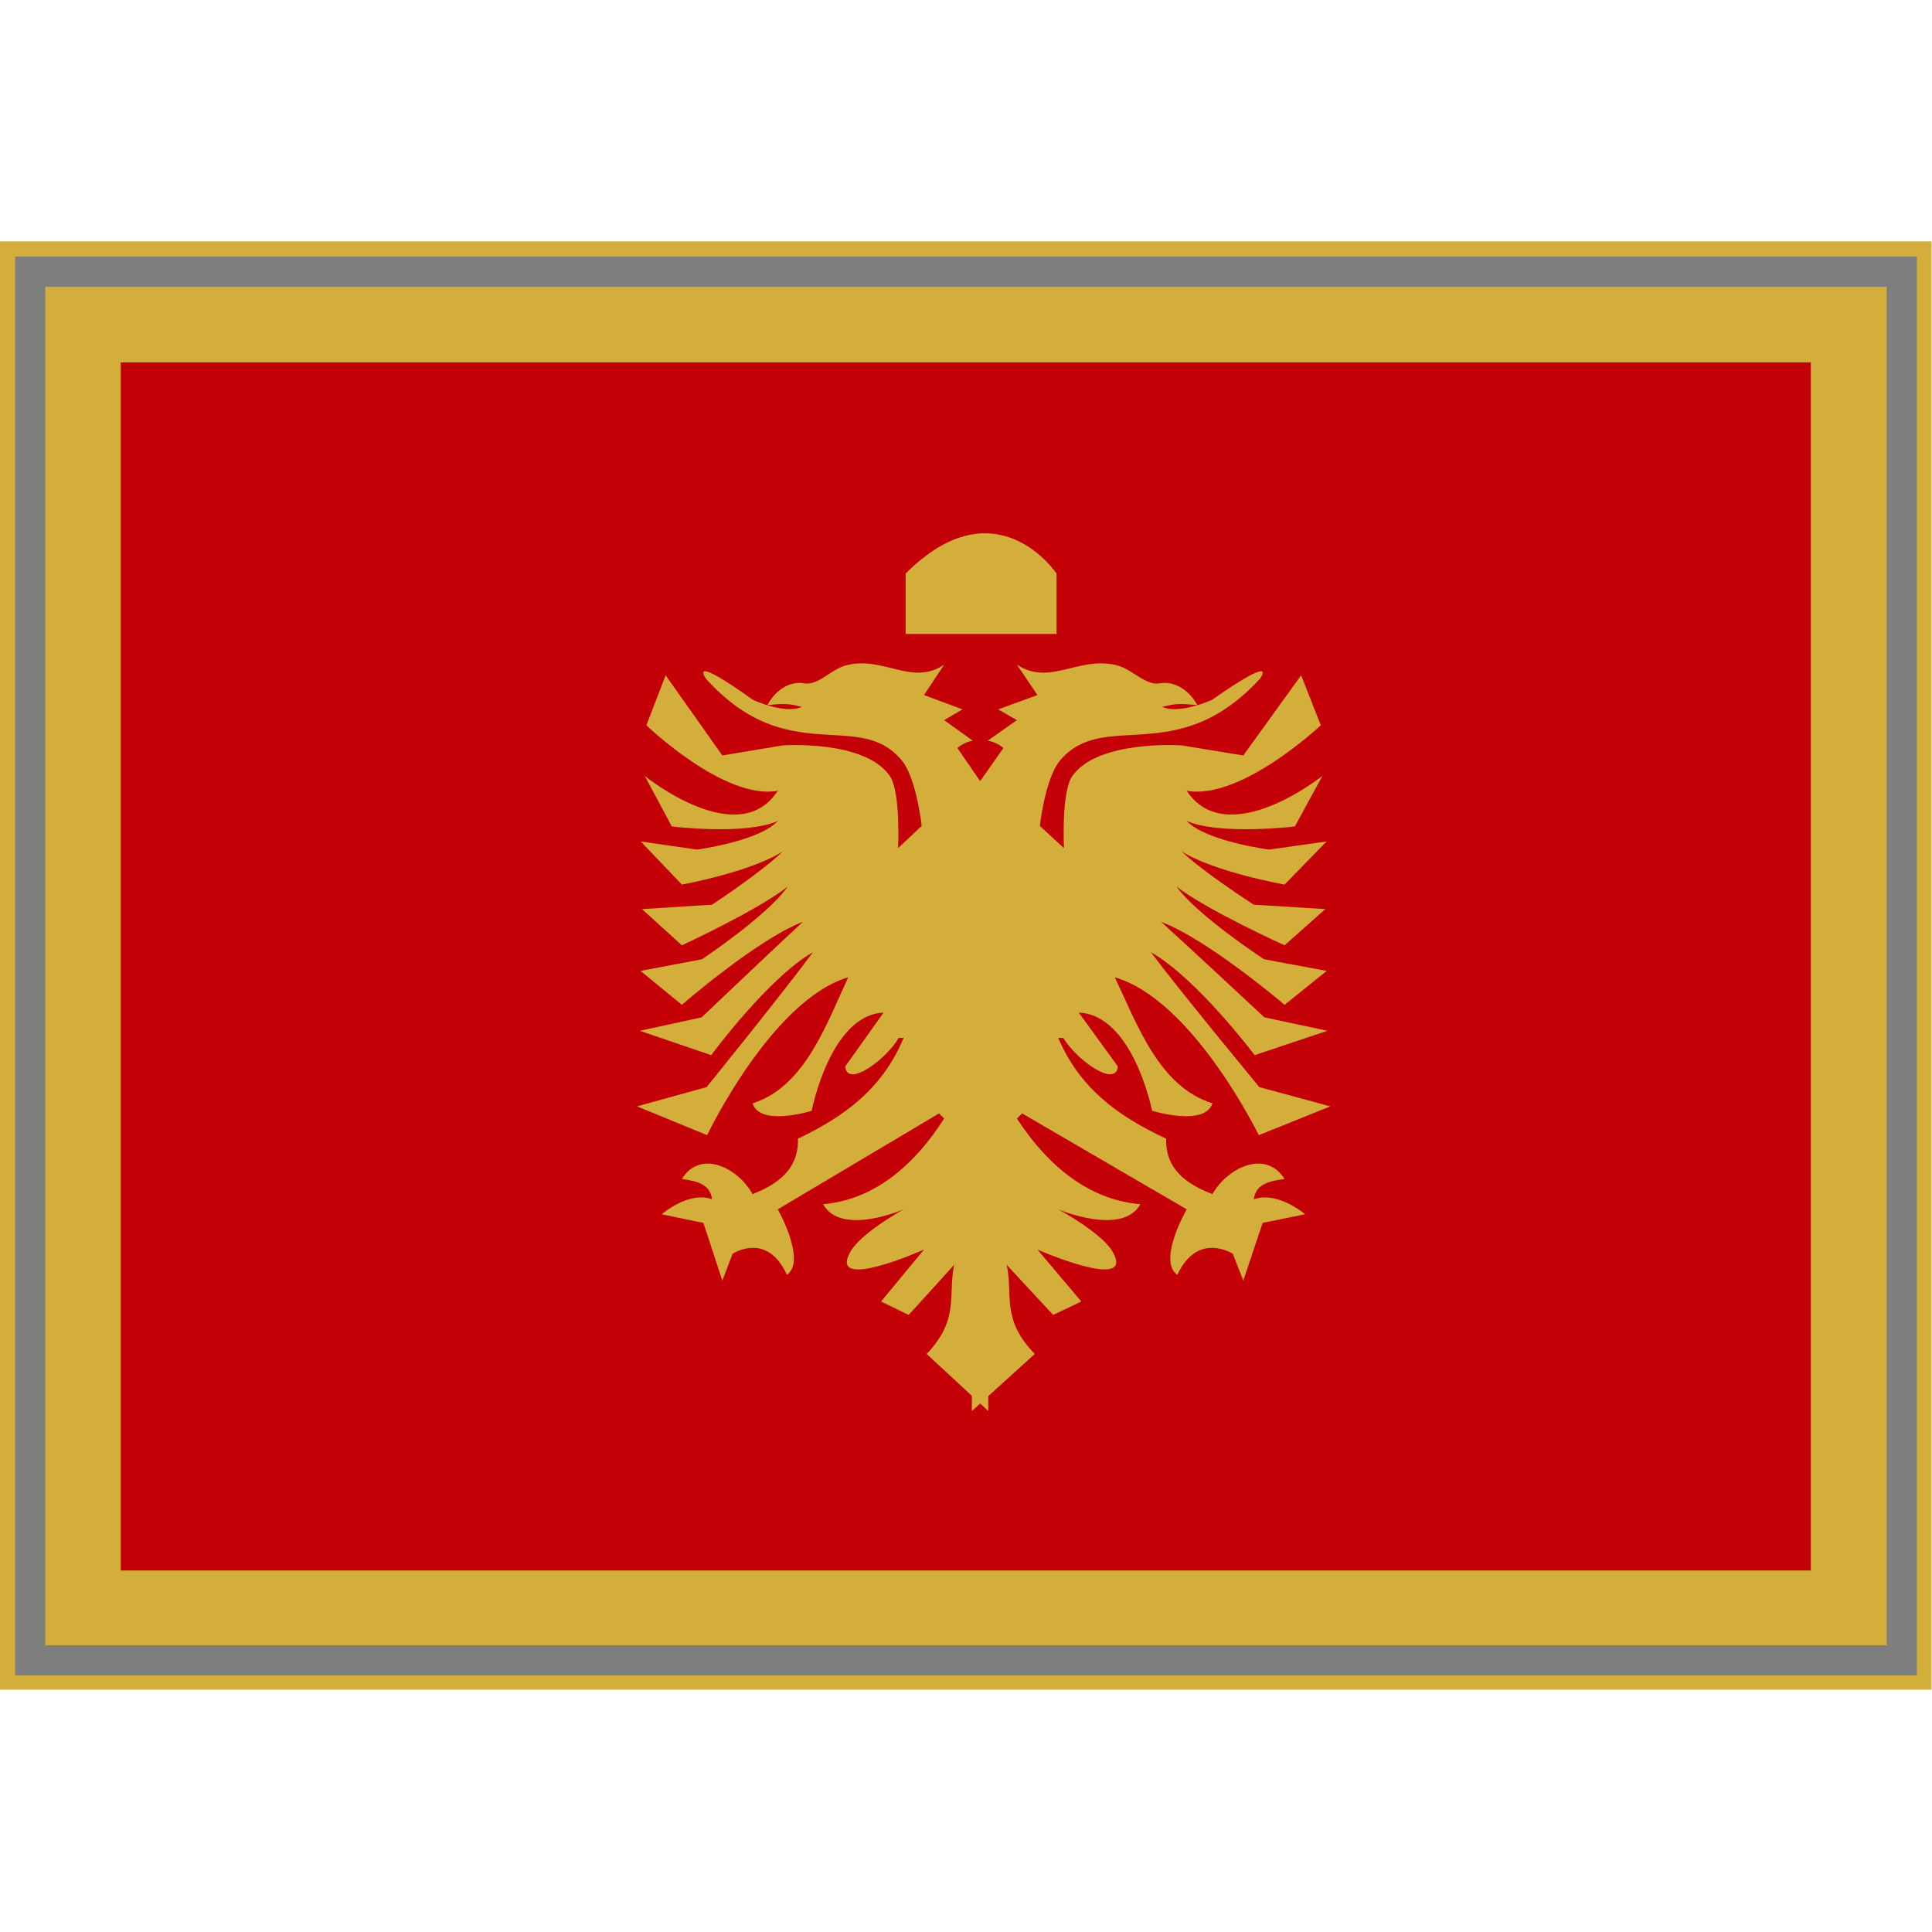 <?xml version="1.0" encoding="UTF-8" standalone="yes"?>
<svg version="1.1" width="64" height="64" color-interpolation="linearRGB"
     xmlns:svg="http://www.w3.org/2000/svg" xmlns="http://www.w3.org/2000/svg">
 <g>
  <path style="fill:#d3ae3a"
        d="M1 9H63V55H1V9z"
        transform="matrix(1.032,0,0,1.043,-1.032,-1.391)"
  />
  <path style="fill:#c40106"
        d="M1 9H63V55H1V9z"
        transform="matrix(0.903,0,0,0.87,3.097,4.174)"
  />
  <path style="fill:#d3ae3a"
        d="M32.49 13.03C33.5 12.93 33.7 12.94 34.44 13.13C33.49 13.57 31.67 12.73 31.67 12.73C31.67 12.73 28.11 10.12 29.01 11.53C33.66 16.69 37.67 13.2 40.11 16.17C40.94 17.18 41.23 19.87 41.23 19.87L39.89 21.13C39.89 21.13 40.05 17.97 39.43 17.05C38.02 14.98 33.36 15.31 33.36 15.31L29.94 15.88L26.73 11.34L25.64 14.17C25.64 14.17 30.06 18.43 33.08 17.88C30.84 21.34 25.55 17.04 25.55 17.04L27.08 19.9C27.08 19.9 31.23 20.41 33.08 19.59C32.02 20.74 28.51 21.21 28.51 21.21L25.32 20.75L27.65 23.19C27.65 23.19 31.56 22.48 33.36 21.31C32.23 22.44 29.36 24.33 29.36 24.33L25.39 24.58L27.65 26.63C27.65 26.63 31.96 24.64 33.65 23.3C32.49 24.95 28.79 27.42 28.79 27.42L25.31 28.08L27.65 30C27.65 30 31.87 26.32 34.5 25.3C32.72 26.95 28.77 30.71 28.77 30.71L25.27 31.47L29.31 32.85C29.31 32.85 32.52 28.49 35.07 27.02C33.37 29.33 29.05 34.66 29.05 34.66L25.11 35.75L29.08 37.38C29.08 37.38 32.73 29.73 37.07 28.44C35.84 31.08 34.61 34.65 31.65 35.58C32.09 36.92 35 36 35 36C35 36 36.05 30.57 39.07 30.44L36.9 33.49C37.01 34.74 39.24 33.07 39.93 31.87H40.21C39.02 34.71 36.93 36.29 34.22 37.58C34.27 39.27 33.14 40.14 31.65 40.72C30.85 39.25 28.71 38.15 27.65 39.86C28.49 39.98 29.24 40.14 29.36 41.01C28.03 40.53 26.51 41.86 26.51 41.86L28.87 42.35L29.94 45.62L30.52 44.1C30.52 44.1 32.46 42.8 33.6 45.29C34.72 44.48 33.08 41.58 33.08 41.58L42.21 36.15L42.5 36.44C40.93 38.91 38.67 41.03 35.65 41.29C36.66 43.13 40.21 41.58 40.21 41.58C40.21 41.58 37.76 42.92 37.17 44.02C35.95 46.28 41.36 43.86 41.36 43.86L38.93 46.8L40.49 47.56C40.49 47.56 42.28 45.6 43.07 44.72C42.7 46.43 43.4 47.79 41.51 49.77L45 53V18L43.25 15.46C43.25 15.46 43.58 15.14 44.12 15.04L42.5 13.88L43.54 13.27L41.36 12.46L42.5 10.74C40.68 11.96 39.11 10.26 37.01 10.76C36.11 10.96 35.38 11.96 34.54 11.79C33.82 11.67 32.99 12.1 32.49 13.03z"
        transform="matrix(0.585,0,0,0.585,6.413,15.736)"
  />
  <path style="fill:#d3ae3a"
        d="M32.49 13.03C33.5 12.93 33.7 12.94 34.44 13.13C33.49 13.57 31.67 12.73 31.67 12.73C31.67 12.73 28.11 10.12 29.01 11.53C33.66 16.69 37.67 13.2 40.11 16.17C40.94 17.18 41.23 19.87 41.23 19.87L39.89 21.13C39.89 21.13 40.05 17.97 39.43 17.05C38.02 14.98 33.36 15.31 33.36 15.31L29.94 15.88L26.73 11.34L25.64 14.17C25.64 14.17 30.06 18.43 33.08 17.88C30.84 21.34 25.55 17.04 25.55 17.04L27.08 19.9C27.08 19.9 31.23 20.41 33.08 19.59C32.02 20.74 28.51 21.21 28.51 21.21L25.32 20.75L27.65 23.19C27.65 23.19 31.56 22.48 33.36 21.31C32.23 22.44 29.36 24.33 29.36 24.33L25.39 24.58L27.65 26.63C27.65 26.63 31.96 24.64 33.65 23.3C32.49 24.95 28.79 27.42 28.79 27.42L25.31 28.08L27.65 30C27.65 30 31.87 26.32 34.5 25.3C32.72 26.95 28.77 30.71 28.77 30.71L25.27 31.47L29.31 32.85C29.31 32.85 32.52 28.49 35.07 27.02C33.37 29.33 29.05 34.66 29.05 34.66L25.11 35.75L29.08 37.38C29.08 37.38 32.73 29.73 37.07 28.44C35.84 31.08 34.61 34.65 31.65 35.58C32.09 36.92 35 36 35 36C35 36 36.05 30.57 39.07 30.44L36.9 33.49C37.01 34.74 39.24 33.07 39.93 31.87H40.21C39.02 34.71 36.93 36.29 34.22 37.58C34.27 39.27 33.14 40.14 31.65 40.72C30.85 39.25 28.71 38.15 27.65 39.86C28.49 39.98 29.24 40.14 29.36 41.01C28.03 40.53 26.51 41.86 26.51 41.86L28.87 42.35L29.94 45.62L30.52 44.1C30.52 44.1 32.46 42.8 33.6 45.29C34.72 44.48 33.08 41.58 33.08 41.58L42.21 36.15L42.5 36.44C40.93 38.91 38.67 41.03 35.65 41.29C36.66 43.13 40.21 41.58 40.21 41.58C40.21 41.58 37.76 42.92 37.17 44.02C35.95 46.28 41.36 43.86 41.36 43.86L38.93 46.8L40.49 47.56C40.49 47.56 42.28 45.6 43.07 44.72C42.7 46.43 43.4 47.79 41.51 49.77L45 53V18L43.25 15.46C43.25 15.46 43.58 15.14 44.12 15.04L42.5 13.88L43.54 13.27L41.36 12.46L42.5 10.74C40.68 11.96 39.11 10.26 37.01 10.76C36.11 10.96 35.38 11.96 34.54 11.79C33.82 11.67 32.99 12.1 32.49 13.03z"
        transform="matrix(-0.597,0,0,0.585,59.06,15.736)"
  />
  <path style="fill:#d3ae3a"
        d="M30 21H35V19C35 19 33 16 30 19C30 21 30 21 30 21z"
  />
  <path style="fill:none; stroke:#7e7e7e; stroke-width:1"
        d="M1 9H63V55H1V9z"
  />
 </g>
</svg>
